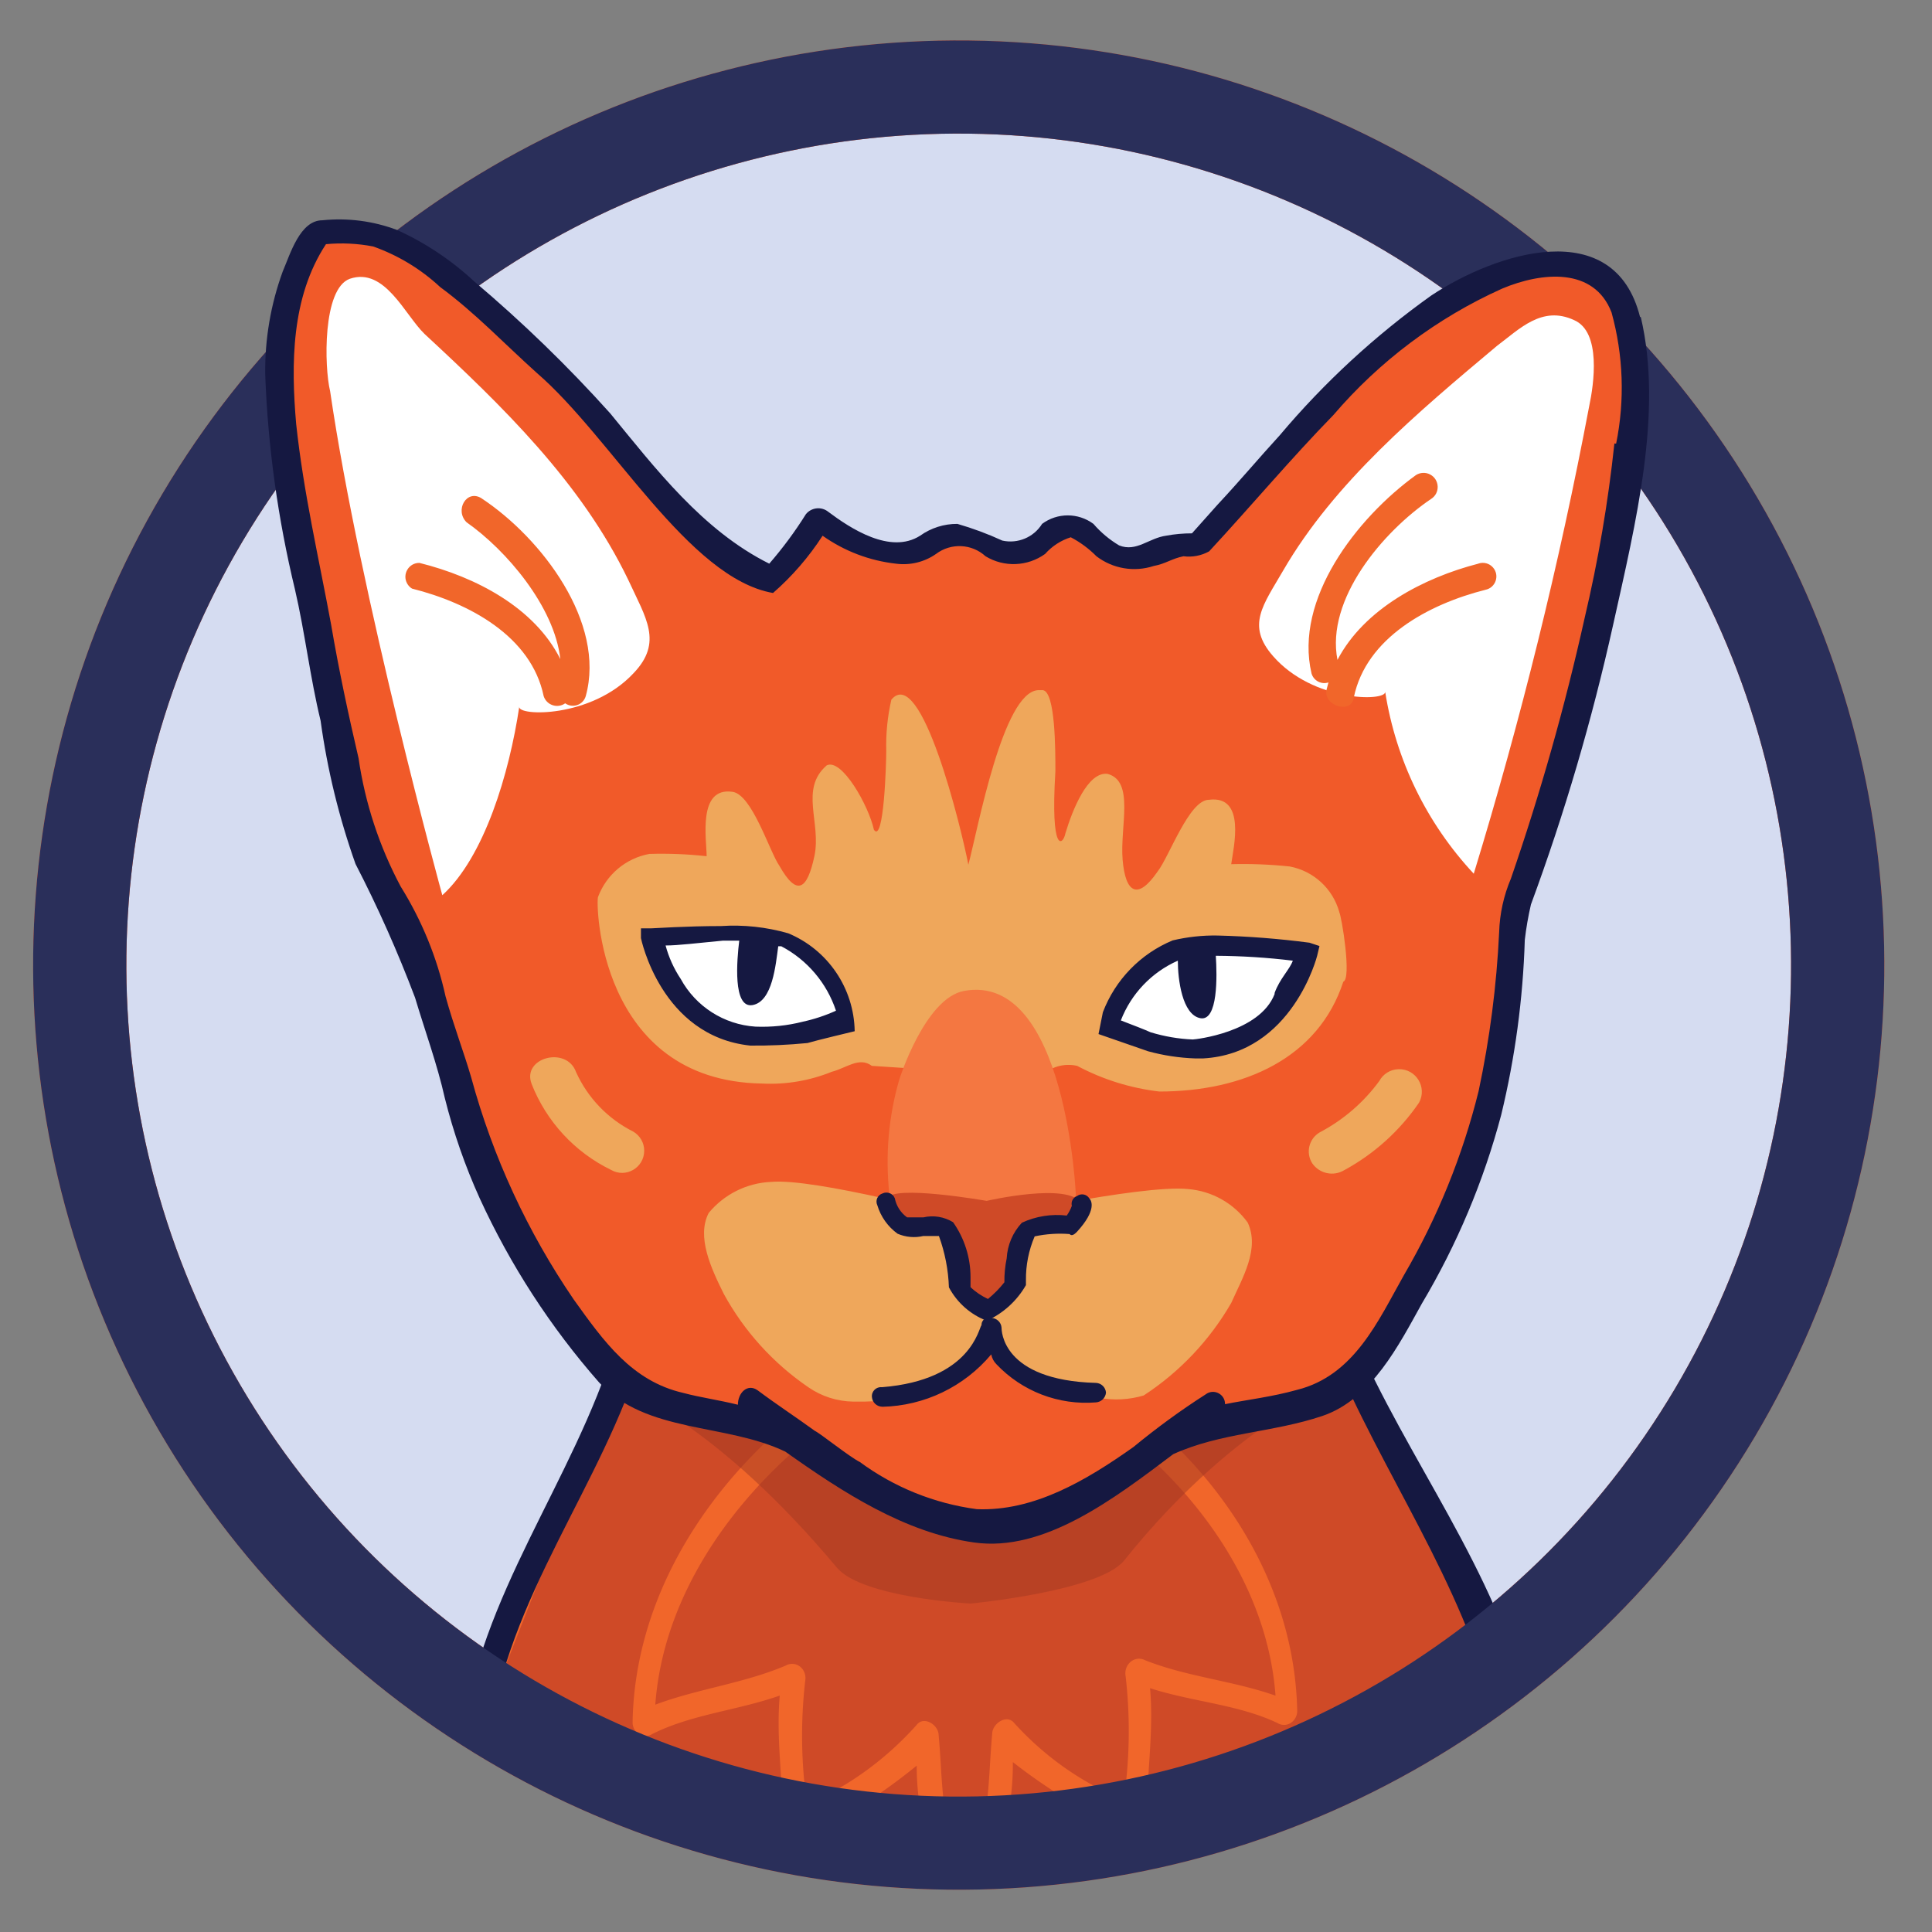 <svg width="70" height="70" viewBox="0 0 70 70" xmlns="http://www.w3.org/2000/svg"><rect x="0" y="0" width="70" height="70" fill="#808080" stroke="none"/><defs><clipPath id="clip-path" transform="translate(-3.2 -3.22)"><circle cx="38.65" cy="38.78" r="34.15" fill="#d5dcf1" stroke-dasharray="0"/></clipPath></defs><style>.keks-loader-circle { stroke-dasharray: 500; stroke-dashoffset: 1000; animation: dash 1.5s linear reverse infinite; } @keyframes dash { 0% { stroke-dashoffset: 0; }, 25% { stroke-dashoffset: 1000; }, 50% { stroke-dashoffset: 0; }, 75% { stroke-dashoffset: 1000; }, 100% { stroke-dashoffset: 0; } }</style><circle cx="35" cy="33" r="33" transform="matrix(.011 -.964 .965 .011 2.506 68.344)" fill="#D5DCF1" stroke="#F15A29" stroke-width="3.5"/><g transform="matrix(.924 -.013 0 .984 2.38 -2.91)" clip-path="url(#clip-path)"><path d="M55.25 62.93c-1-2.23-2.81-5-4-7.27-.87-1.58-.39-3.35-2.32-3.16 0 0-2.81.84-3.88 1-1.07.16-4.65 3-5.91 3.44-1.55.56-3.29.19-4.93.19-1.686-.555-3.333-1.223-4.93-2-1-.74-7.26-2.32-7.45-1.77-.19.55-6.03 13.66-5.58 14.23.29.28 15 8.57 15.78 8.75 1.113.666 2.188 1.394 3.22 2.18.48.56 12.47-6 12.47-6.93 0 0 7.944-4.177 8.52-4.38 2.1-.74 2.804-.31-1-4.28h.01z" fill="#CF4A27"/><path d="M41.56 55.18c-.57-.47-1.06.46-.29 1 3.19 2.37 5.86 5.87 6.17 9.84-1.69-.58-3.44-.73-5.11-1.37a.53.53 0 0 0-.77.56 16.56 16.56 0 0 1-.07 4.57 12 12 0 0 1-4.29-2.88c-.29-.36-.87 0-.87.38-.17 1.7-.06 3.25-.9 4.72l-.15.15-.17-.17c-.82-1.46-.71-3-.88-4.68 0-.38-.59-.74-.87-.38a12.11 12.11 0 0 1-4.29 2.86 16.56 16.56 0 0 1-.07-4.56.53.53 0 0 0-.77-.56c-1.67.64-3.42.8-5.11 1.37.31-4 3-7.48 6.17-9.84.77-.56.29-1.49-.29-1-3.77 2.7-6.68 6.8-6.77 11.46a.51.51 0 0 0 .77.46c1.55-.71 3.33-.82 5-1.35-.15 1.61.13 3.14.13 4.79a.54.54 0 0 0 .77.46 21.65 21.65 0 0 0 4.47-2.6 9.28 9.28 0 0 0 1.09 4.37 2.32 2.32 0 0 0 .43.62l.1.06h.07a.59.59 0 0 0 .61-.1 2.1 2.1 0 0 0 .47-.72 9.49 9.49 0 0 0 1-4.31 22.19 22.19 0 0 0 4.48 2.6.54.54 0 0 0 .77-.46c0-1.65.28-3.17.13-4.79 1.68.53 3.45.64 5 1.35a.51.51 0 0 0 .77-.46c-.11-4.67-3-8.77-6.79-11.47z" fill="#F1662A"/><path d="M35.49 62.47s5-.38 6-1.49c4.65-5.4 9.1-6.7 9.1-6.7l-.68-1.39-14.53 2.8-13.37-2.7v1.49s3.49 1.21 8.24 6.61c1 1.1 5.14 1.38 5.24 1.38" style="isolation:isolate" fill="#A23922" opacity=".5"/><path d="M22.12 52.88c-1.75 5.5-5.33 8.66-6 14.34" fill="#F1662A"/><path d="M21.54 52.78c-1.64 5-5.33 9.12-6 14.43-.09.65.64 2 1.07 0 .68-5.21 4.45-9.31 6-14.16.19-.64-.87-.91-1.07-.27zm28.08.55c2 4.57 5.13 8.57 6.4 13.4.2.65 1.4.35 1.31-.29-1.25-4.93-4.7-9-6.83-13.67-.2-.55-1.17-.08-.88.57z" fill="#151841"/></g><circle class="keks-loader-circle" cx="35" cy="33" r="33" transform="matrix(.011 -.964 .965 .011 2.506 68.344)" fill="#D5DCF1" stroke-width="3.5" fill-opacity="0" stroke="#2A2F5A"/><path d="M54.838 32.26c-.084 4.648-.716 9.52-3.152 13.594-1.08 1.86-1.525 3.2-3.246 4.5-1.44 1.042-4.65.428-7.03 2.334 0 0-3.245 2.79-6.034 2.604-2.79-.186-5.403-2.427-5.403-2.427-1.348-1.293-4.584-1.562-6.574-2.25-2.344-.865-6.036-8.053-6.296-9.3l-.633-2.426c-.808-1.86-.994-3.98-1.98-5.887-.673-1.056-1.178-2.21-1.496-3.422-.55-2.603-1.163-5.28-1.628-7.875-.81-3.896-2.427-10.23.186-13.502 0 0 2.94-.67 8.192 4.845 2.52 2.25 5.04 6.51 8.193 7.7.62-.678 1.18-1.41 1.673-2.186.86.79 1.986 1.22 3.153 1.21.716 0 1.264-.69 1.794-.69.46.105.912.248 1.35.428 1.858.78 1.793-.864 2.872-.78 1.078.083 1.078 2.073 3.42.78l1.163-.018c2.976-3.115 8.908-11.084 13.948-9.96 4.502 1.126-.808 18.533-2.342 22.773" fill="#F15A29"/><path d="M59.422 11.486c-.93-3.72-5.216-2.334-7.56-.782-2.037 1.452-3.884 3.155-5.495 5.068-.716.78-1.442 1.646-2.25 2.51l-.93 1.042c-.312 0-.624.027-.93.084-.633.084-1.08.605-1.71.353-.35-.208-.664-.472-.93-.78-.554-.41-1.308-.41-1.86 0-.304.488-.882.73-1.442.605-.527-.242-1.07-.444-1.627-.605-.484-.003-.956.147-1.35.428-1.077.688-2.52-.26-3.328-.865-.246-.2-.608-.162-.81.084-.395.632-.84 1.232-1.328 1.795-2.427-1.21-4.138-3.47-5.766-5.45-1.53-1.704-3.177-3.3-4.928-4.78-.823-.765-1.765-1.394-2.79-1.86-.862-.325-1.788-.446-2.706-.352-.81 0-1.162 1.21-1.44 1.86-.434 1.19-.648 2.45-.633 3.72.097 2.626.46 5.237 1.077 7.792.363 1.562.55 3.198.93 4.76.243 1.77.667 3.507 1.265 5.19.812 1.57 1.532 3.19 2.157 4.844.362 1.21.808 2.427 1.078 3.636.312 1.247.735 2.464 1.265 3.635 1.11 2.42 2.566 4.667 4.323 6.668 1.71 1.86 4.585 1.47 6.75 2.51 2.075 1.47 4.325 2.94 6.845 3.292 2.52.353 5.04-1.562 7.208-3.2 1.71-.78 3.608-.78 5.402-1.384 1.795-.605 2.79-2.604 3.608-4.073 1.27-2.134 2.238-4.434 2.874-6.835.503-2.078.79-4.204.855-6.34.05-.433.125-.86.223-1.285 1.22-3.304 2.213-6.687 2.976-10.126.827-3.72 1.813-7.71 1.004-11.158zm-.93 4.584c-.225 2.128-.586 4.24-1.078 6.323-.71 3.194-1.602 6.345-2.67 9.438-.262.617-.407 1.276-.427 1.945-.092 1.935-.34 3.86-.744 5.756-.58 2.34-1.49 4.585-2.706 6.668-.93 1.646-1.794 3.636-3.868 4.156-.93.26-1.796.354-2.614.52.007-.335-.352-.553-.647-.392-.022.012-.042.025-.06.04-.91.582-1.78 1.22-2.614 1.906-1.71 1.21-3.607 2.334-5.672 2.25-1.535-.203-2.994-.792-4.24-1.71-.363-.177-1.44-1.042-1.627-1.126-.716-.52-1.35-.93-2.074-1.47-.363-.26-.716.085-.716.522-.716-.177-1.348-.26-1.98-.428-1.86-.428-2.874-1.86-3.962-3.376-1.68-2.457-2.94-5.18-3.72-8.052-.27-.93-.632-1.86-.93-2.94-.31-1.408-.862-2.754-1.626-3.98-.773-1.45-1.29-3.022-1.526-4.648-.363-1.562-.716-3.2-.995-4.845-.448-2.426-.996-4.76-1.266-7.27-.186-2.158-.186-4.585 1.08-6.51.57-.054 1.146-.026 1.71.083.9.318 1.727.818 2.427 1.47 1.265.93 2.344 2.073 3.506 3.115 2.706 2.334 5.496 7.44 8.555 7.97.693-.605 1.297-1.303 1.796-2.075.79.56 1.707.908 2.668 1.014.508.065 1.022-.06 1.442-.354.54-.408 1.295-.373 1.794.084.67.408 1.52.375 2.158-.084.25-.282.57-.49.93-.604.344.18.657.412.93.688.59.452 1.366.584 2.073.353.447-.083.633-.26 1.08-.353.32.042.646-.02.93-.177 1.525-1.646 2.975-3.375 4.5-4.937 1.676-1.96 3.766-3.527 6.12-4.585 1.44-.604 3.328-.78 3.96.865.428 1.55.486 3.177.167 4.752z" fill="#151841"/><path d="M48.524 33.04c-.236-.845-.932-1.483-1.795-1.646-.705-.074-1.413-.102-2.12-.083.083-.604.548-2.51-.81-2.333-.716 0-1.44 2.073-1.86 2.603-.715 1.042-1.162.78-1.264-.428-.102-1.208.446-2.854-.55-3.115-.715-.083-1.263 1.293-1.524 2.158-.083.427-.548.78-.362-2.25 0-.782 0-2.855-.447-2.94h-.186c-1.264.085-2.157 4.94-2.52 6.324-.27-1.386-1.71-7.273-2.79-5.98-.14.61-.202 1.234-.185 1.86 0 .427-.084 3.375-.447 2.854-.186-.864-1.162-2.603-1.71-2.334-.995.865-.187 2.074-.447 3.292s-.632 1.47-1.264.354c-.363-.52-.995-2.604-1.71-2.688-1.266-.176-.93 1.73-.93 2.334-.69-.076-1.383-.104-2.075-.083-.852.156-1.558.75-1.86 1.56-.084.177 0 6.668 5.95 6.76.862.043 1.72-.103 2.52-.427.52-.13.995-.558 1.45-.214l6.11.4c.342-.36.847-.51 1.33-.4.925.493 1.934.808 2.976.93 3.06 0 5.765-1.21 6.667-3.98.307-.103-.056-2.353-.15-2.53z" fill="#EFA75B"/><path d="M23.67 33.998s3.783-.354 4.77.177c1.095.612 1.896 1.642 2.22 2.854-.492.19-1.003.333-1.524.427-.616.09-1.237.15-1.86.177-3.06-.354-3.607-3.636-3.607-3.636zm23.6.51s-3.72-.52-4.772-.082c-1.16.554-2.038 1.564-2.426 2.79l1.44.52c.604.18 1.23.266 1.86.26 3.18-.195 3.897-3.487 3.897-3.487zm-7.03 2.605c.27.084 1.16.428 1.44.52.53.155 1.076.242 1.627.26h.186c2.706-.083 3.608-2.854 3.72-3.29-1.053-.157-2.116-.235-3.18-.233-.487-.017-.973.042-1.442.176-1.128.46-1.992 1.402-2.35 2.567z" fill="#FFF"/><path d="M32.223 43.26c-.152-1.397-.03-2.81.363-4.157 0 0 .93-2.94 2.343-3.2 3.72-.687 4.054 7.44 4.054 7.44-4.334 1.906-6.76-.084-6.76-.084z" fill="#F47741"/><path d="M45.204 44.292c-.508-.698-1.296-1.14-2.157-1.21-1.71-.176-7.56 1.126-7.56 1.126v.065c-.772-.205-5.98-1.6-7.56-1.45-.875.04-1.692.45-2.25 1.125-.446.864.084 2 .55 2.938.74 1.35 1.788 2.505 3.058 3.375.48.332 1.045.513 1.627.522 4.492.084 4.77-2.585 4.77-2.464l.075-.465c.186 0-.363 2.79 4.054 2.79.542.102 1.1.073 1.628-.084 1.305-.853 2.39-2 3.17-3.35.41-.92 1.043-1.96.596-2.918z" fill="#EFA75B"/><path d="M31.963 50.968c-.197-.004-.358-.157-.372-.353-.018-.207.158-.378.364-.354 3.245-.26 3.505-2.156 3.608-2.25-.006-.19.183-.325.362-.26.193.01.35.16.363.354 0 .084 0 1.906 3.422 2 .192.008.348.16.362.353-.018.19-.172.34-.363.353-1.352.11-2.68-.4-3.61-1.386-.095-.096-.16-.22-.185-.353-.982 1.174-2.423 1.866-3.952 1.898z" fill="#151841"/><path d="M32.14 43.427c.186-.52 3.608.083 3.608.083s2.975-.688 3.422.084c-.05.288-.175.557-.363.78-.515-.056-1.037.004-1.525.178-.333.61-.488 1.304-.446 2-.222.394-.574.7-.995.864-.398-.112-.75-.354-.994-.688.047-.75-.146-1.496-.55-2.13-.27-.26-1.264.084-1.626-.083l-.53-1.088zm6.89.242c-.05.286-.175.556-.363.78-.503-.063-1.015-.012-1.497.148-.333.612-.487 1.305-.446 2-.222.394-.574.7-.995.864-.4-.112-.75-.354-.996-.688.053-.76-.14-1.515-.55-2.157-.268-.26-1.263.084-1.626-.084-.26-.23-.45-.53-.55-.864" fill="#CF4A27"/><path d="M35.748 47.853c-.587-.226-1.072-.655-1.367-1.21-.022-.634-.144-1.262-.362-1.86h-.567c-.31.073-.636.043-.93-.082-.35-.253-.61-.616-.734-1.03-.082-.17.006-.374.186-.43.172-.083.38 0 .447.177.056.278.215.524.445.69h.586c.37-.086.757-.023 1.08.175.413.585.634 1.284.632 2v.353c.185.177.4.32.632.428.22-.18.42-.382.595-.605-.004-.29.024-.58.083-.865.026-.48.22-.94.55-1.292.506-.235 1.07-.325 1.626-.26.077-.108.14-.227.185-.353-.038-.148.042-.3.186-.353.145-.11.352-.07.447.083.084.084.27.428-.446 1.21-.083.083-.185.176-.27.083-.422-.033-.848-.004-1.264.084-.215.502-.323 1.043-.316 1.59v.176c-.326.57-.824 1.023-1.422 1.293zm-7.198-14.04c-.788-.226-1.61-.314-2.427-.26-1.264 0-2.436.082-2.52.082h-.38v.354s.715 3.55 3.96 3.895c.693.006 1.385-.025 2.074-.093.27-.084 1.71-.428 1.71-.428-.025-1.56-.975-2.956-2.417-3.552zm.53 3.207c-.558.142-1.135.2-1.71.177-1.14-.075-2.16-.728-2.707-1.73-.247-.37-.432-.78-.548-1.21.455 0 1.18-.092 2.073-.175h.596c-.084.688-.242 2.464.483 2.334.725-.13.837-1.46.93-2.13h.112c.937.492 1.647 1.33 1.98 2.334-.388.176-.793.31-1.21.4zm18.365-2.864c-1.104-.145-2.215-.232-3.33-.26-.546-.01-1.093.05-1.626.176-1.166.483-2.08 1.425-2.53 2.604l-.158.79 1.795.623c.558.153 1.132.24 1.71.26h.28c3.245-.177 4.137-3.72 4.137-3.72l.084-.353zm-1.264 1.86c-.54 1.394-2.882 1.646-2.966 1.646-.517-.02-1.03-.11-1.525-.26-.186-.085-.633-.26-1.08-.43.374-.966 1.117-1.746 2.065-2.165 0 .68.158 1.953.81 2.083.65.13.613-1.535.566-2.26.934.005 1.865.064 2.79.177-.11.316-.473.65-.66 1.17z" fill="#151841"/><path d="M19.26 39.27c.535 1.362 1.56 2.473 2.874 3.115.534.312 1.204-.07 1.207-.69.002-.285-.15-.55-.397-.695-.918-.46-1.65-1.222-2.073-2.158-.344-.957-1.972-.52-1.61.428zm29.45 3.125c1.083-.59 2.01-1.428 2.706-2.446.3-.556-.112-1.228-.743-1.21-.293.007-.56.17-.698.428-.568.776-1.306 1.412-2.158 1.86-.394.23-.517.742-.27 1.125.263.376.773.482 1.163.242z" fill="#EFA75B" stroke-width="13"/><path d="M16.025 32.436c1.525-1.386 2.427-4.408 2.79-6.835-.084.354 2.613.43 4.138-1.208 1.078-1.125.446-2-.186-3.375-1.71-3.552-4.585-6.323-7.384-8.918-.716-.69-1.44-2.428-2.706-2-.995.353-.93 3.2-.716 4.073 1.09 7.448 4.065 18.263 4.065 18.263zm37.372-.78c-1.704-1.826-2.822-4.12-3.208-6.585 0 .354-2.614.354-4.056-1.29-.995-1.127-.362-1.86.363-3.117 1.86-3.198 4.863-5.718 7.746-8.136.81-.604 1.627-1.47 2.79-.93.994.428.715 2.334.548 3.115-1.083 5.72-2.48 11.376-4.183 16.943z" fill="#FFF"/><path d="M53.564 20.422c-1.98.51-4.138 1.636-5.105 3.487-.43-2.196 1.645-4.65 3.393-5.832.333-.21.312-.703-.037-.886-.162-.085-.357-.076-.512.022-2.157 1.562-4.417 4.5-3.784 7.188.076.262.354.41.614.325l-.075.28c-.085.603.93.864.994.26.446-2.158 2.706-3.376 4.77-3.897.372-.076.522-.526.27-.81-.133-.15-.342-.204-.53-.138zM17.457 18.06c-.55-.354-.995.428-.55.865 1.433 1.004 3.182 3.05 3.395 4.956-.93-1.86-3.05-2.975-5.105-3.486-.386-.005-.633.41-.445.747.042.076.103.14.176.184 2.073.52 4.324 1.73 4.77 3.896.106.328.5.46.78.26.273.192.653.06.745-.26.735-2.66-1.6-5.728-3.766-7.16z" fill="#F1662A"/></svg>